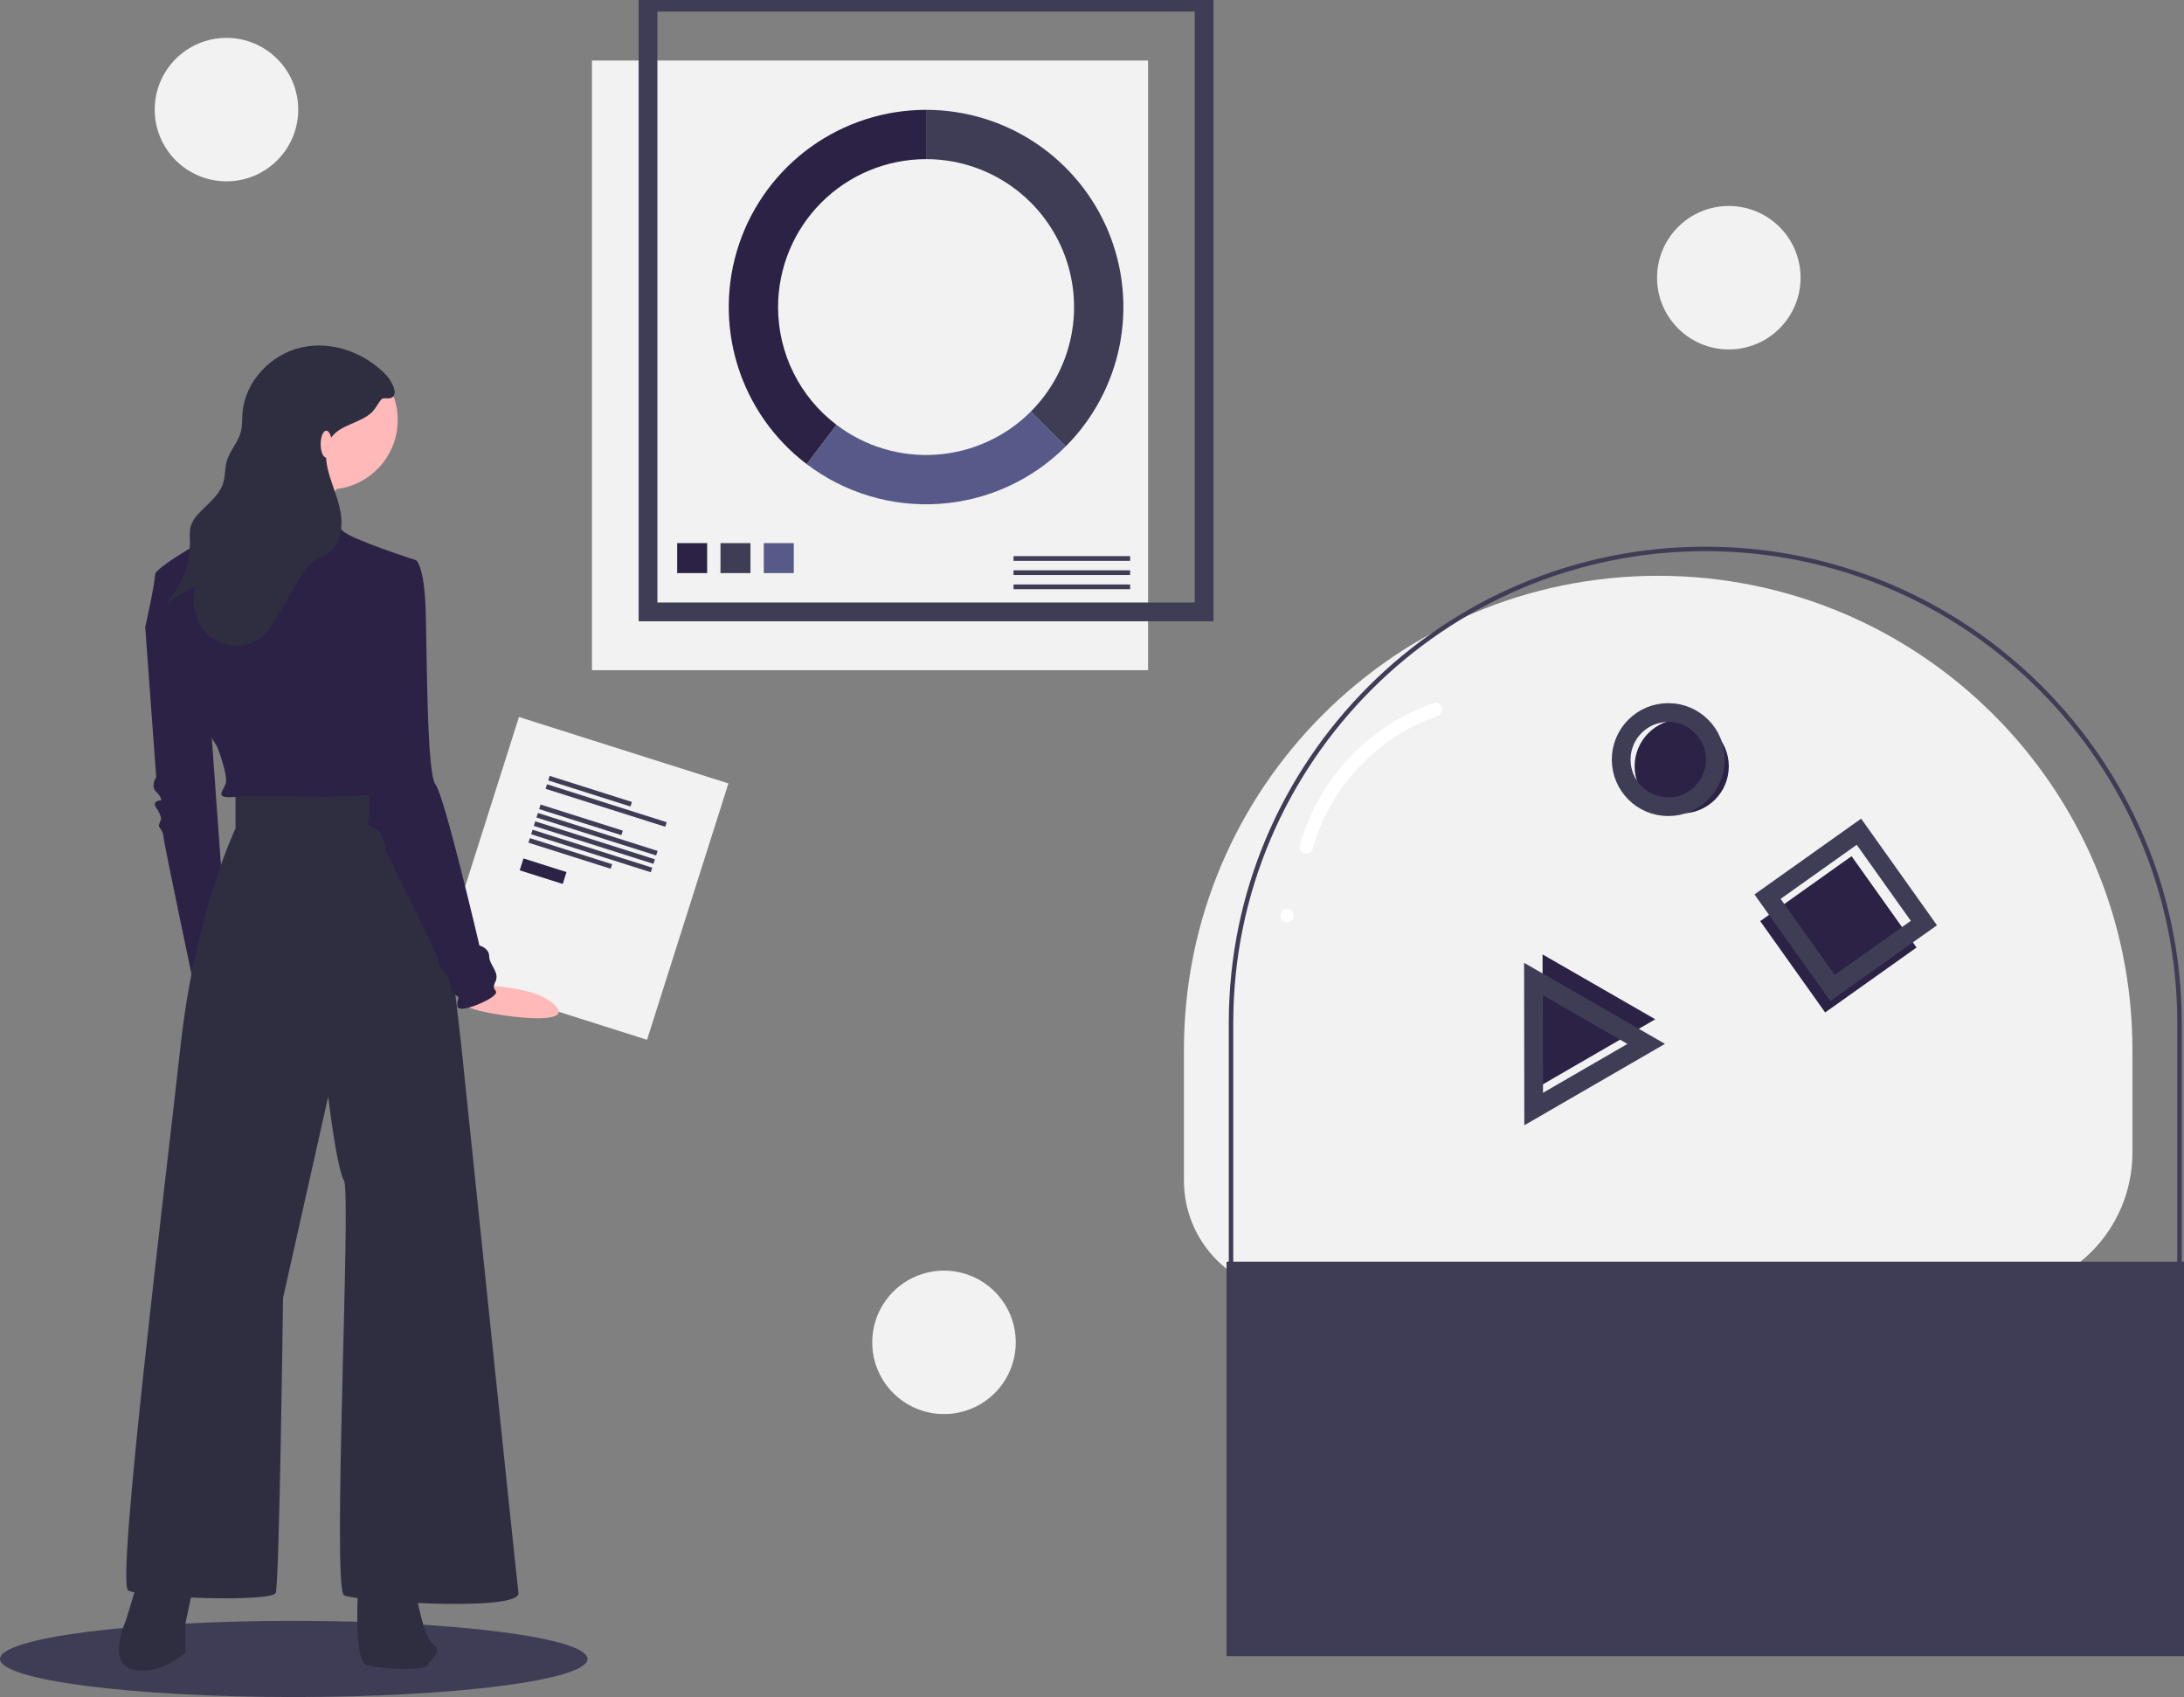 <svg width="233" height="181" viewBox="0 0 233 181" fill="none" xmlns="http://www.w3.org/2000/svg">
<rect x="0" y="0" width="233" height="181" fill="#808080" stroke="none"/>
<g clip-path="url(#clip0_40_456)">
<path d="M122.481 6.454H63.154V71.477H122.481V6.454Z" fill="#F2F2F2"/>
<path d="M128.461 0.239H69.135V65.262H128.461V0.239Z" stroke="#3F3D56" stroke-width="2" stroke-miterlimit="10"/>
<path d="M75.443 57.926H72.244V61.123H75.443V57.926Z" fill="#2B2245"/>
<path d="M80.064 57.926H76.865V61.123H80.064V57.926Z" fill="#3F3D56"/>
<path d="M84.684 57.926H81.485V61.123H84.684V57.926Z" fill="#575A89"/>
<path d="M120.567 59.315H108.127V59.819H120.567V59.315Z" fill="#3F3D56"/>
<path d="M120.567 60.826H108.127V61.33H120.567V60.826Z" fill="#3F3D56"/>
<path d="M120.567 62.338H108.127V62.842H120.567V62.338Z" fill="#3F3D56"/>
<path d="M98.798 11.714V16.973C101.921 16.973 104.973 17.898 107.569 19.632C110.166 21.366 112.19 23.83 113.385 26.713C114.58 29.596 114.892 32.768 114.283 35.828C113.674 38.889 112.17 41.7 109.962 43.907L113.683 47.626C116.627 44.684 118.632 40.935 119.445 36.855C120.257 32.774 119.84 28.544 118.247 24.7C116.653 20.856 113.955 17.57 110.493 15.259C107.031 12.947 102.961 11.714 98.798 11.714Z" fill="#3F3D56"/>
<path d="M113.683 47.626L109.962 43.907C107.263 46.605 103.676 48.234 99.867 48.492C96.058 48.75 92.284 47.62 89.246 45.31L86.06 49.499C90.113 52.577 95.144 54.083 100.223 53.739C105.302 53.395 110.084 51.223 113.683 47.626Z" fill="#575A89"/>
<path d="M83.009 32.75C83.009 28.566 84.673 24.553 87.633 21.594C90.594 18.635 94.61 16.973 98.798 16.973V11.714C94.391 11.714 90.095 13.096 86.516 15.665C82.937 18.234 80.255 21.861 78.848 26.034C77.441 30.208 77.38 34.717 78.674 38.927C79.968 43.136 82.551 46.834 86.06 49.499L89.245 45.31C87.306 43.84 85.734 41.941 84.651 39.762C83.57 37.583 83.007 35.183 83.009 32.75Z" fill="#2B2245"/>
<path d="M138.298 137.91C136.724 137.91 135.165 137.601 133.71 136.998C132.255 136.396 130.933 135.514 129.82 134.401C128.707 133.288 127.823 131.968 127.221 130.514C126.618 129.06 126.308 127.502 126.308 125.929V111.973C126.308 84.049 148.96 61.413 176.903 61.413C204.846 61.413 227.498 84.049 227.498 111.973V122.944C227.498 124.91 227.111 126.856 226.358 128.672C225.605 130.487 224.502 132.137 223.111 133.527C221.721 134.917 220.07 136.019 218.253 136.771C216.436 137.523 214.488 137.91 212.521 137.91" fill="#F2F2F2"/>
<path d="M217.545 152.971V152.493C221.452 152.488 225.198 150.935 227.961 148.174C230.724 145.413 232.278 141.67 232.282 137.766V109.104C232.282 81.357 209.693 58.783 181.926 58.783C154.16 58.783 131.571 81.357 131.571 109.104V140.75C131.574 143.863 132.813 146.848 135.016 149.05C137.219 151.251 140.206 152.489 143.322 152.493V152.971C140.079 152.967 136.971 151.678 134.678 149.387C132.386 147.096 131.096 143.99 131.092 140.75V109.104C131.092 81.094 153.896 58.305 181.926 58.305C209.957 58.305 232.761 81.094 232.761 109.104V137.766C232.756 141.797 231.151 145.662 228.299 148.512C225.446 151.363 221.579 152.966 217.545 152.971Z" fill="#3F3D56"/>
<path d="M233 134.564H130.853V176.637H233V134.564Z" fill="#3F3D56"/>
<path d="M197.536 91.317L187.787 98.243L194.718 107.985L204.466 101.059L197.536 91.317Z" fill="#2B2245"/>
<path d="M198.32 88.707L188.572 95.633L195.502 105.374L205.251 98.449L198.32 88.707Z" stroke="#3F3D56" stroke-width="2" stroke-miterlimit="10"/>
<path d="M179.415 86.753C182.189 86.753 184.438 84.505 184.438 81.733C184.438 78.96 182.189 76.713 179.415 76.713C176.64 76.713 174.391 78.96 174.391 81.733C174.391 84.505 176.64 86.753 179.415 86.753Z" fill="#2B2245"/>
<path d="M177.979 86.036C180.754 86.036 183.003 83.788 183.003 81.016C183.003 78.243 180.754 75.995 177.979 75.995C175.205 75.995 172.956 78.243 172.956 81.016C172.956 83.788 175.205 86.036 177.979 86.036Z" stroke="#3F3D56" stroke-width="2" stroke-miterlimit="10"/>
<path d="M164.567 101.794L170.58 105.252L176.592 108.711L170.589 112.185L164.586 115.659L164.576 108.727L164.567 101.794Z" fill="#2B2245"/>
<path d="M163.601 104.42L169.613 107.878L175.626 111.337L169.622 114.811L163.619 118.285L163.61 111.352L163.601 104.42Z" stroke="#3F3D56" stroke-width="2" stroke-miterlimit="10"/>
<path d="M140.048 90.535C140.959 87.281 142.643 84.294 144.957 81.829C147.271 79.364 150.146 77.494 153.338 76.377C154.206 76.079 153.833 74.693 152.956 74.994C149.527 76.182 146.437 78.181 143.948 80.821C141.459 83.461 139.646 86.663 138.663 90.154C138.417 91.045 139.802 91.425 140.048 90.535Z" fill="white"/>
<path d="M137.325 98.369C138.249 98.369 138.25 96.934 137.325 96.934C136.402 96.934 136.4 98.369 137.325 98.369Z" fill="white"/>
<path d="M77.711 83.557L55.365 76.471L46.683 103.814L69.029 110.9L77.711 83.557Z" fill="#F2F2F2"/>
<path d="M67.416 85.533L58.642 82.751L58.488 83.236L67.262 86.018L67.416 85.533Z" fill="#3F3D56"/>
<path d="M71.127 87.695L58.358 83.646L58.204 84.131L70.973 88.18L71.127 87.695Z" fill="#3F3D56"/>
<path d="M66.445 88.592L57.671 85.81L57.517 86.295L66.291 89.077L66.445 88.592Z" fill="#3F3D56"/>
<path d="M65.307 92.174L56.533 89.392L56.379 89.877L65.153 92.659L65.307 92.174Z" fill="#3F3D56"/>
<path d="M70.155 90.754L57.386 86.705L57.232 87.191L70.001 91.239L70.155 90.754Z" fill="#3F3D56"/>
<path d="M69.871 91.65L57.102 87.601L56.948 88.086L69.717 92.135L69.871 91.65Z" fill="#3F3D56"/>
<path d="M69.587 92.545L56.818 88.496L56.664 88.981L69.433 93.03L69.587 92.545Z" fill="#3F3D56"/>
<path d="M60.438 93.012L55.846 91.556L55.443 92.824L60.036 94.28L60.438 93.012Z" fill="#2B2245"/>
<path d="M31.338 181C48.645 181 62.676 179.181 62.676 176.936C62.676 174.692 48.645 172.872 31.338 172.872C14.03 172.872 0 174.692 0 176.936C0 179.181 14.03 181 31.338 181Z" fill="#3F3D56"/>
<path d="M16.536 64.431L15.495 66.902L16.666 82.896C16.666 82.896 16.015 83.806 16.666 84.456C17.316 85.106 17.186 85.366 17.186 85.366C17.186 85.366 16.145 85.366 16.666 86.147C17.186 86.927 17.186 87.317 17.186 87.317L16.926 88.097C16.926 88.097 17.446 88.747 17.446 89.267C17.446 89.787 20.83 105.781 20.83 105.781L24.083 99.41L22.261 74.054L16.536 64.431Z" fill="#2B2245"/>
<path d="M49.939 105.103C49.939 105.103 57.044 104.816 59.309 107.321C61.574 109.825 50.409 108.013 49.778 107.308C49.146 106.602 49.939 105.103 49.939 105.103Z" fill="#FFB9B9"/>
<path d="M14.844 168.196L13.413 172.877C13.413 172.877 11.331 177.429 14.194 178.079C17.056 178.729 19.789 176.258 19.789 176.258V173.137L20.83 168.196H14.844Z" fill="#2F2E41"/>
<path d="M38.266 168.196C38.266 168.196 37.615 177.038 39.047 177.559C40.478 178.079 45.553 178.209 45.683 177.559C45.813 176.908 47.374 176.258 46.203 175.348C45.032 174.438 44.252 169.107 44.252 169.107L38.266 168.196Z" fill="#2F2E41"/>
<path d="M25.124 84.456V88.357C25.124 88.357 20.83 97.329 19.268 111.503C17.707 125.676 12.372 168.846 13.673 169.627C14.974 170.407 29.027 170.927 29.418 169.887C29.808 168.846 30.198 138.419 30.198 138.419L35.013 116.964C35.013 116.964 35.924 124.636 36.704 125.936C37.485 127.236 35.403 169.497 36.704 170.147C38.006 170.797 55.572 171.967 55.312 169.887C55.051 167.806 49.196 111.373 49.196 111.373C49.196 111.373 46.203 84.716 45.292 84.456C44.382 84.196 36.054 83.936 34.753 84.196C33.451 84.456 25.124 84.456 25.124 84.456Z" fill="#2F2E41"/>
<path d="M35.013 52.208C39.109 52.208 42.43 48.89 42.43 44.797C42.43 40.703 39.109 37.385 35.013 37.385C30.917 37.385 27.596 40.703 27.596 44.797C27.596 48.89 30.917 52.208 35.013 52.208Z" fill="#FFB9B9"/>
<path d="M36.574 51.038C36.574 51.038 32.801 56.89 33.712 58.45C34.623 60.01 24.083 56.89 24.083 56.89C24.083 56.89 30.459 49.088 30.329 48.178C30.198 47.267 36.574 51.038 36.574 51.038Z" fill="#FFB9B9"/>
<path d="M44.382 59.75C44.382 59.75 37.485 57.54 36.574 56.63C35.99 56.033 35.467 55.38 35.013 54.679C35.013 54.679 26.685 53.509 26.425 53.509C26.165 53.509 24.213 55.849 23.692 56.37C23.172 56.89 16.536 60.4 16.536 61.311C16.536 62.221 15.495 66.902 15.495 66.902C15.495 66.902 17.837 71.713 19.268 72.753C20.7 73.794 21.09 73.534 21.22 75.224C21.35 76.914 23.172 79.645 23.172 79.645C23.172 79.645 24.343 82.636 24.083 83.546C23.822 84.456 22.651 85.236 25.384 84.976C28.116 84.716 41.649 85.496 41.649 84.066C41.649 82.636 39.047 68.983 39.047 68.983L44.382 59.75Z" fill="#2B2245"/>
<path d="M41.909 60.01L44.382 59.75C44.382 59.75 45.292 60.27 45.422 65.342C45.553 70.413 45.553 82.636 46.464 83.676C47.374 84.716 51.148 100.84 51.148 100.84C51.148 100.84 52.189 101.1 52.189 102.01C52.189 102.921 53.36 103.701 52.839 104.741C52.319 105.781 53.36 105.521 52.709 106.171C52.059 106.822 48.936 108.122 48.806 107.342C48.676 106.561 49.196 106.431 48.676 106.171C48.155 105.911 48.155 105.781 48.025 104.871C47.895 103.961 46.724 103.051 46.854 102.661C46.984 102.27 41.129 90.958 41.129 90.568C41.129 90.177 40.738 88.747 40.218 88.487C39.697 88.227 38.916 87.967 39.307 87.317C39.697 86.667 38.266 67.162 38.266 67.162L41.909 60.01Z" fill="#2B2245"/>
<path d="M41.285 40.096C39.01 37.629 35.439 36.32 32.163 37.053C28.888 37.787 26.13 40.693 25.873 44.038C25.821 44.722 25.865 45.421 25.688 46.084C25.39 47.199 24.503 48.083 24.19 49.194C23.981 49.938 24.043 50.739 23.821 51.48C23.411 52.848 22.142 53.74 21.175 54.792C20.783 55.177 20.492 55.653 20.328 56.177C20.243 56.642 20.221 57.116 20.264 57.587C20.304 60.123 19.361 62.577 17.63 64.434C18.648 63.678 19.747 63.04 20.907 62.53C20.332 64.36 20.858 66.526 22.305 67.786C23.752 69.046 26.069 69.242 27.634 68.131C28.563 67.471 29.167 66.457 29.744 65.474L31.927 61.752C32.322 61.079 32.734 60.386 33.365 59.926C33.866 59.56 34.475 59.366 34.98 59.005C36.253 58.095 36.595 56.313 36.358 54.767C36.121 53.22 35.425 51.785 35.026 50.272C34.71 49.075 34.611 47.704 35.322 46.691C36.264 45.345 38.201 45.173 39.482 44.144C39.965 43.757 40.18 43.285 40.525 42.8C40.844 42.352 40.925 42.513 41.42 42.492C42.776 42.436 41.788 40.642 41.285 40.096Z" fill="#2F2E41"/>
<path d="M34.806 48.803C35.137 48.803 35.405 48.161 35.405 47.369C35.405 46.577 35.137 45.934 34.806 45.934C34.476 45.934 34.209 46.577 34.209 47.369C34.209 48.161 34.476 48.803 34.806 48.803Z" fill="#FFB9B9"/>
<path d="M100.711 150.819C104.939 150.819 108.366 147.394 108.366 143.17C108.366 138.945 104.939 135.52 100.711 135.52C96.484 135.52 93.056 138.945 93.056 143.17C93.056 147.394 96.484 150.819 100.711 150.819Z" fill="#F2F2F2"/>
<path d="M24.161 19.34C28.389 19.34 31.816 15.915 31.816 11.69C31.816 7.465 28.389 4.04 24.161 4.04C19.933 4.04 16.506 7.465 16.506 11.69C16.506 15.915 19.933 19.34 24.161 19.34Z" fill="#F2F2F2"/>
<path d="M184.438 37.269C188.666 37.269 192.094 33.844 192.094 29.619C192.094 25.394 188.666 21.969 184.438 21.969C180.211 21.969 176.783 25.394 176.783 29.619C176.783 33.844 180.211 37.269 184.438 37.269Z" fill="#F2F2F2"/>
</g>
<defs>
<clipPath id="clip0_40_456">
<rect width="233" height="181" fill="white"/>
</clipPath>
</defs>
</svg>
